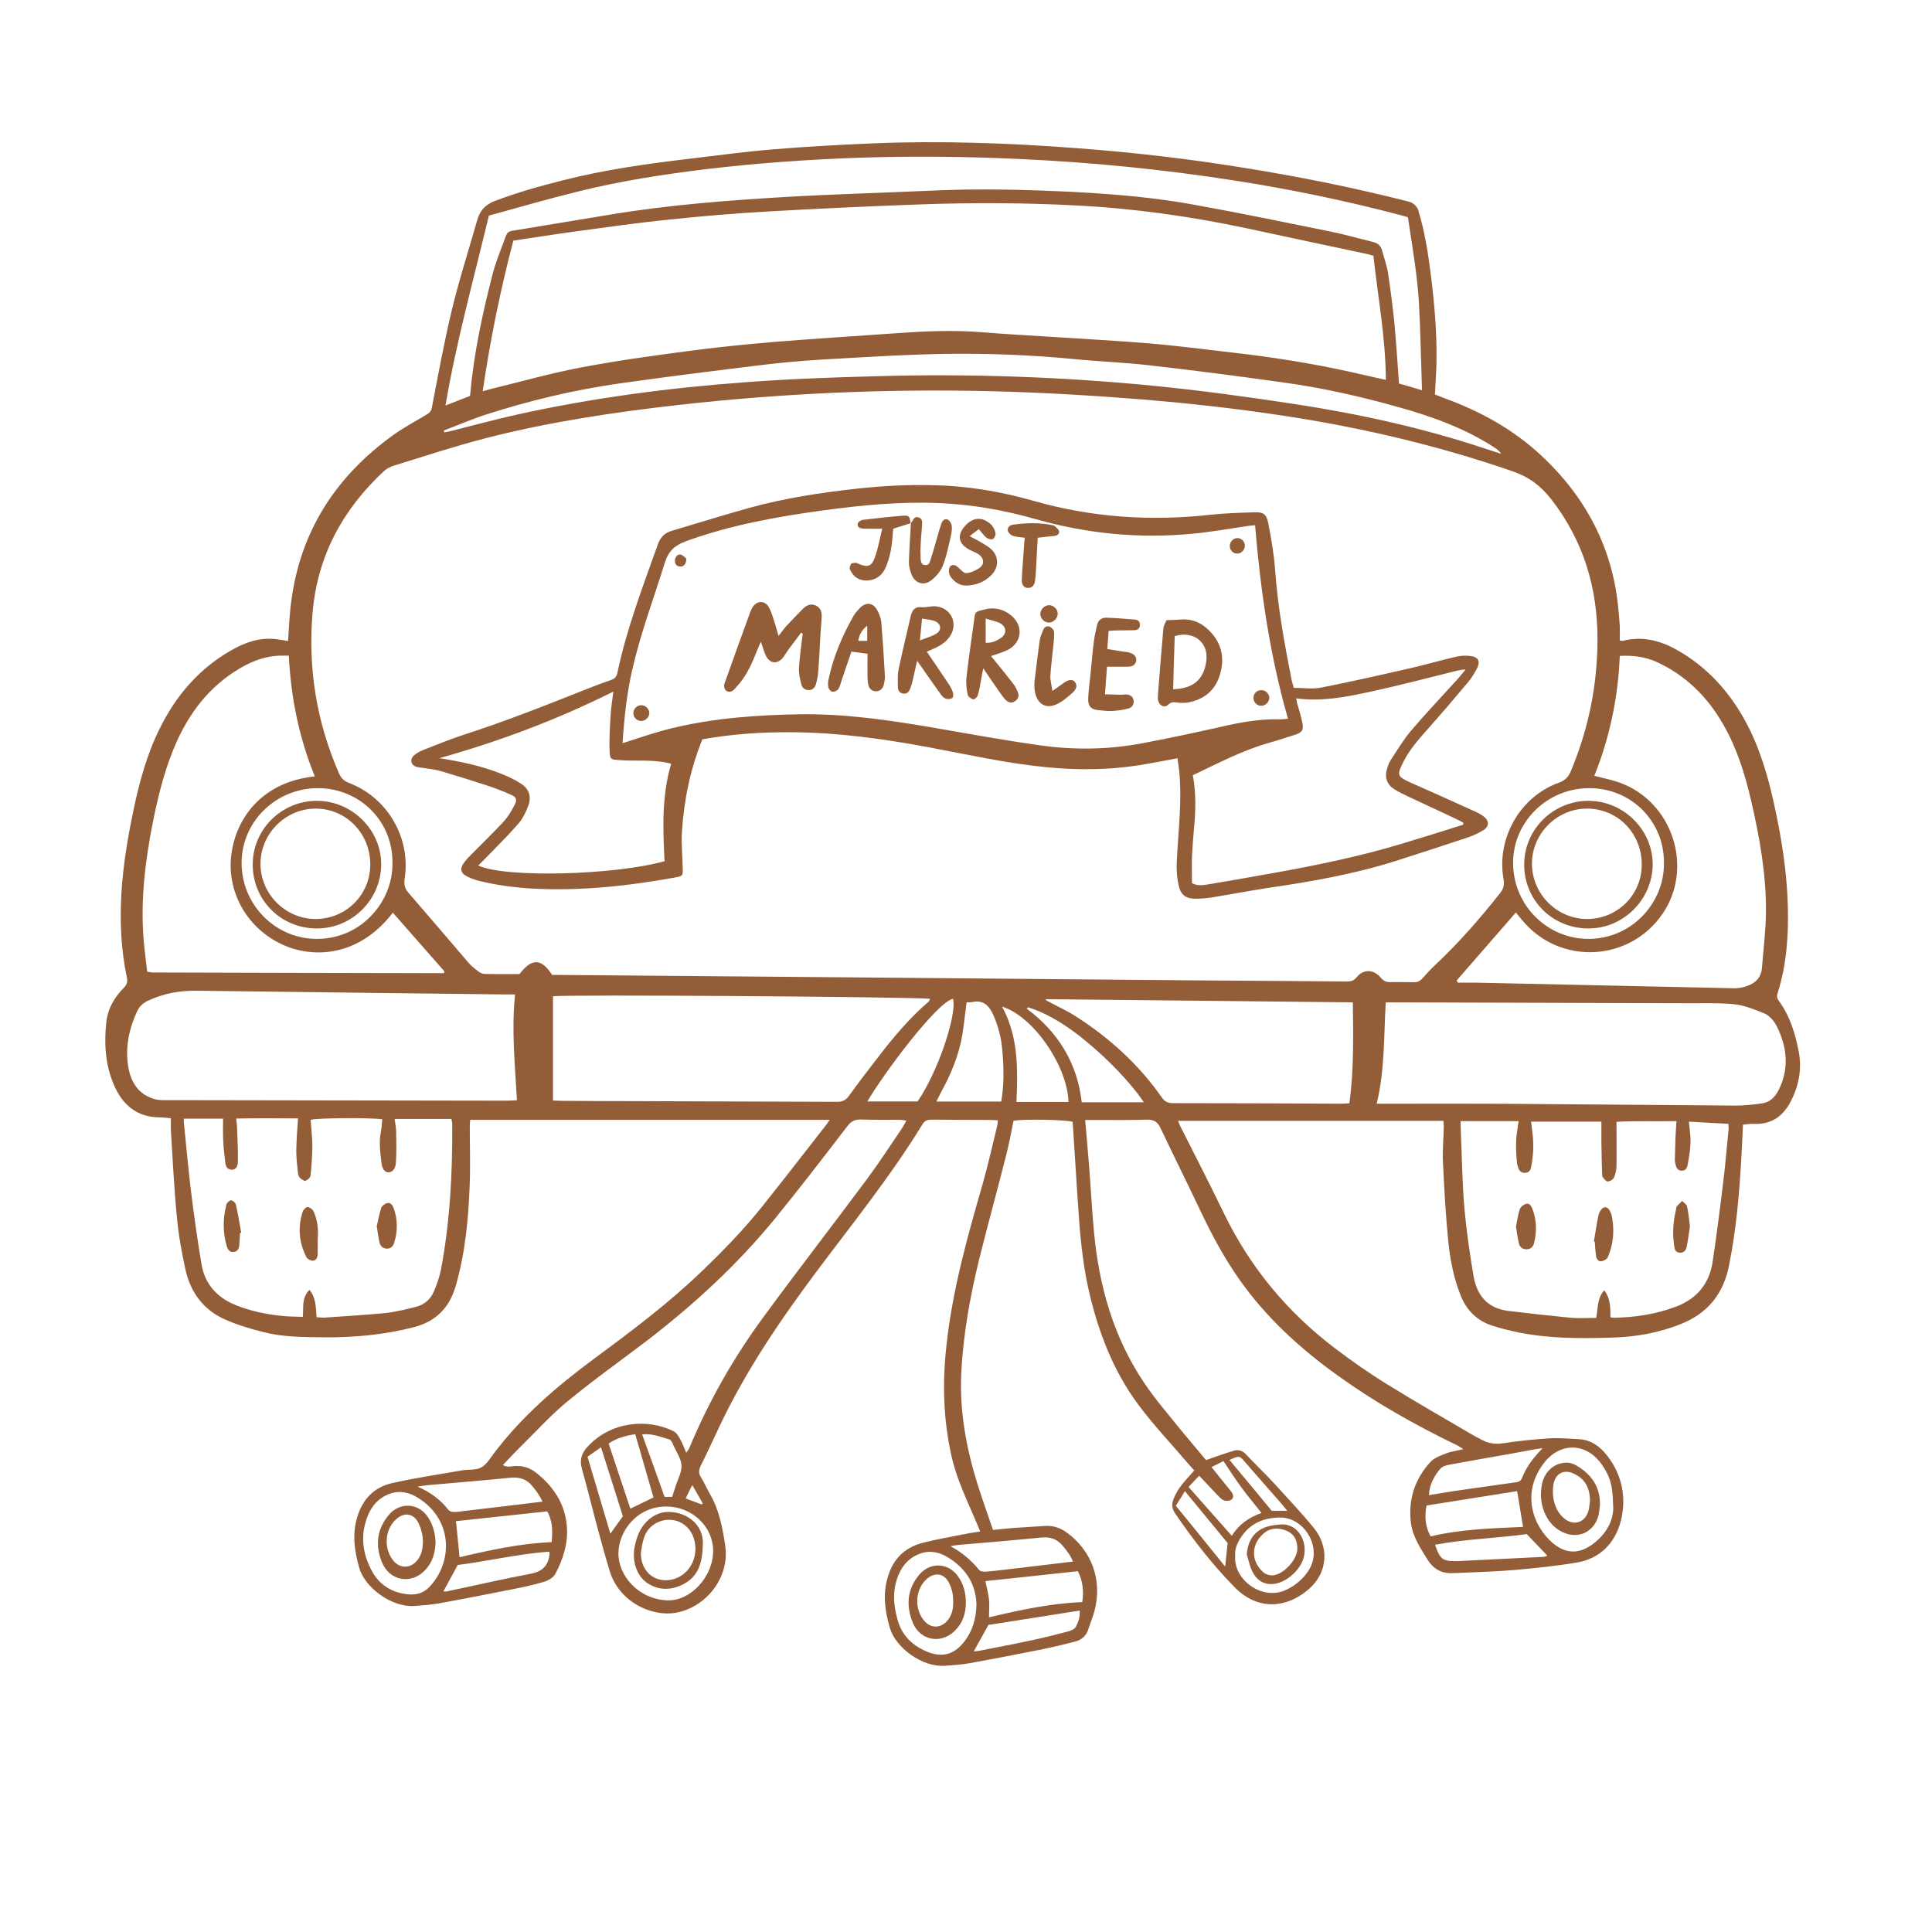 <svg xmlns="http://www.w3.org/2000/svg" xmlns:xlink="http://www.w3.org/1999/xlink" width="70" zoomAndPan="magnify" viewBox="0 0 52.5 52.5" height="70" preserveAspectRatio="xMidYMid meet" version="1.2"><defs><clipPath id="fbde7f3b85"><path d="M 2.863 3.863 L 48.914 3.863 L 48.914 45.27 L 2.863 45.27 Z M 2.863 3.863 "/></clipPath></defs><g id="655058b0e4"><g clip-rule="nonzero" clip-path="url(#fbde7f3b85)"><path style=" stroke:none;fill-rule:nonzero;fill:#935d37;fill-opacity:1;" d="M 48.336 29.613 C 48.238 29.812 48.098 29.953 47.879 29.984 C 47.637 30.016 47.391 30.047 47.148 30.043 C 45.145 30.031 43.141 30.008 41.141 29.996 C 39.996 29.988 38.855 29.992 37.715 29.992 C 37.625 29.992 37.535 29.992 37.41 29.992 C 37.633 29.074 37.602 28.16 37.656 27.238 C 37.77 27.238 37.867 27.238 37.965 27.238 C 40.578 27.246 43.188 27.254 45.797 27.262 C 46.238 27.266 46.688 27.246 47.125 27.289 C 47.395 27.316 47.66 27.426 47.918 27.527 C 48.137 27.613 48.258 27.816 48.344 28.02 C 48.57 28.547 48.602 29.082 48.336 29.613 Z M 46.969 30.723 C 46.922 31.195 46.883 31.672 46.824 32.145 C 46.738 32.859 46.645 33.574 46.539 34.289 C 46.449 34.883 46.113 35.289 45.551 35.504 C 45.008 35.711 44.441 35.797 43.863 35.809 C 43.832 35.809 43.801 35.801 43.762 35.797 C 43.758 35.547 43.773 35.301 43.594 35.062 C 43.395 35.281 43.426 35.551 43.375 35.812 C 43.145 35.812 42.914 35.828 42.688 35.809 C 42.117 35.754 41.547 35.691 40.977 35.621 C 40.414 35.551 40.125 35.188 40.039 34.66 C 39.938 34.055 39.848 33.445 39.793 32.832 C 39.734 32.133 39.727 31.426 39.695 30.719 C 39.691 30.641 39.691 30.559 39.691 30.465 C 40.223 30.465 40.727 30.465 41.266 30.465 C 41.25 30.562 41.246 30.629 41.234 30.691 C 41.18 30.992 41.191 31.297 41.223 31.598 C 41.227 31.645 41.242 31.695 41.258 31.738 C 41.289 31.824 41.348 31.879 41.445 31.871 C 41.543 31.867 41.59 31.805 41.605 31.719 C 41.672 31.391 41.684 31.066 41.637 30.738 C 41.629 30.656 41.617 30.578 41.605 30.48 C 42.258 30.48 42.891 30.48 43.516 30.48 C 43.516 30.684 43.516 30.871 43.516 31.059 C 43.52 31.336 43.527 31.613 43.535 31.891 C 43.535 31.922 43.535 31.965 43.551 31.984 C 43.59 32.035 43.641 32.105 43.684 32.105 C 43.742 32.105 43.832 32.059 43.855 32.004 C 43.898 31.914 43.922 31.801 43.926 31.695 C 43.934 31.305 43.926 30.91 43.926 30.484 C 44.441 30.453 44.984 30.477 45.555 30.465 C 45.547 30.613 45.539 30.742 45.531 30.867 C 45.523 31.09 45.52 31.312 45.512 31.531 C 45.512 31.562 45.52 31.598 45.527 31.629 C 45.547 31.723 45.582 31.809 45.695 31.812 C 45.809 31.816 45.848 31.734 45.863 31.637 C 45.914 31.348 45.965 31.055 45.922 30.758 C 45.914 30.68 45.906 30.598 45.895 30.48 C 46.266 30.5 46.613 30.52 46.969 30.539 C 46.969 30.613 46.977 30.668 46.969 30.723 Z M 36.867 26.555 C 36.785 26.656 36.703 26.672 36.594 26.672 C 35.246 26.66 33.898 26.648 32.555 26.641 C 29.531 26.613 26.508 26.59 23.488 26.562 C 20.695 26.539 17.902 26.516 15.113 26.492 C 15.078 26.492 15.047 26.492 15.004 26.492 C 14.707 26.035 14.449 26.035 14.117 26.469 C 13.805 26.469 13.484 26.473 13.164 26.465 C 13.105 26.465 13.039 26.43 12.992 26.391 C 12.902 26.324 12.809 26.25 12.734 26.164 C 12.188 25.527 11.645 24.891 11.098 24.258 C 11 24.145 10.973 24.031 10.996 23.879 C 11.168 22.77 10.535 21.68 9.488 21.277 C 9.344 21.223 9.266 21.141 9.207 21.004 C 8.598 19.605 8.363 18.141 8.496 16.625 C 8.633 15.098 9.316 13.84 10.43 12.805 C 10.512 12.73 10.621 12.676 10.73 12.645 C 11.551 12.391 12.371 12.121 13.203 11.906 C 14.922 11.465 16.676 11.203 18.438 11.004 C 21.289 10.684 24.152 10.559 27.02 10.633 C 28.379 10.668 29.742 10.75 31.102 10.859 C 32.309 10.961 33.52 11.094 34.719 11.273 C 36.891 11.594 39.02 12.086 41.098 12.805 C 41.547 12.957 41.867 13.203 42.148 13.559 C 43.027 14.688 43.414 15.969 43.41 17.391 C 43.406 18.629 43.164 19.816 42.684 20.961 C 42.617 21.113 42.531 21.207 42.367 21.266 C 41.312 21.641 40.664 22.77 40.855 23.879 C 40.883 24.027 40.863 24.145 40.766 24.266 C 40.227 24.949 39.656 25.605 39.02 26.203 C 38.891 26.324 38.766 26.457 38.645 26.594 C 38.578 26.668 38.508 26.695 38.41 26.691 C 38.195 26.684 37.98 26.684 37.77 26.688 C 37.66 26.688 37.594 26.652 37.52 26.566 C 37.324 26.336 37.051 26.328 36.867 26.555 Z M 36.668 29.98 C 36.598 29.984 36.527 29.992 36.453 29.992 C 34.93 29.984 33.402 29.977 31.875 29.977 C 31.738 29.977 31.652 29.938 31.57 29.82 C 30.945 28.926 30.152 28.207 29.238 27.621 C 28.98 27.457 28.695 27.328 28.422 27.18 C 28.422 27.172 28.422 27.16 28.422 27.152 C 31.195 27.18 33.965 27.207 36.762 27.238 C 36.773 28.152 36.793 29.059 36.668 29.98 Z M 29.395 29.953 C 29.273 28.883 28.754 28.047 27.902 27.41 C 27.914 27.398 27.926 27.383 27.938 27.371 C 28.051 27.41 28.164 27.449 28.273 27.496 C 28.68 27.68 29.047 27.922 29.395 28.199 C 29.957 28.652 30.477 29.156 30.922 29.727 C 30.969 29.789 31.016 29.859 31.082 29.953 C 30.496 29.953 29.957 29.953 29.395 29.953 Z M 27.621 29.945 C 27.66 29.051 27.676 28.168 27.23 27.355 C 28.062 27.602 29.008 28.957 29.035 29.945 C 28.559 29.945 28.102 29.945 27.621 29.945 Z M 27.207 29.934 C 26.629 29.934 26.059 29.934 25.445 29.934 C 25.492 29.844 25.527 29.766 25.566 29.691 C 25.84 29.195 26.059 28.672 26.152 28.109 C 26.195 27.828 26.227 27.543 26.266 27.238 C 26.309 27.234 26.371 27.242 26.434 27.227 C 26.734 27.168 26.883 27.34 26.992 27.582 C 27.133 27.895 27.211 28.215 27.238 28.555 C 27.277 29.012 27.289 29.469 27.207 29.934 Z M 24.934 29.93 C 24.473 29.93 24.023 29.93 23.57 29.93 C 24.031 29.141 25.473 27.223 25.898 27.141 C 26.008 27.594 25.469 29.164 24.934 29.93 Z M 23.074 29.773 C 22.984 29.902 22.883 29.945 22.727 29.941 C 20.895 29.934 19.066 29.93 17.234 29.922 C 16.578 29.922 15.922 29.918 15.266 29.914 C 15.184 29.914 15.105 29.906 15.027 29.906 C 15.027 28.938 15.027 28.004 15.027 27.074 C 15.254 27.02 24.676 27.086 25.273 27.141 C 25.258 27.172 25.254 27.203 25.234 27.219 C 24.719 27.66 24.285 28.176 23.875 28.711 C 23.602 29.062 23.332 29.414 23.074 29.773 Z M 13.777 29.91 C 10.73 29.906 7.684 29.902 4.637 29.895 C 4.492 29.895 4.34 29.906 4.199 29.867 C 3.727 29.73 3.531 29.359 3.473 28.91 C 3.41 28.41 3.516 27.93 3.73 27.473 C 3.789 27.348 3.879 27.266 4 27.203 C 4.43 26.996 4.887 26.914 5.359 26.922 C 6.93 26.941 8.5 26.961 10.066 26.98 C 11.281 26.996 12.496 27.008 13.711 27.023 C 13.801 27.023 13.887 27.023 13.996 27.023 C 13.895 28.008 13.996 28.938 14.047 29.898 C 13.953 29.902 13.867 29.91 13.777 29.91 Z M 11.984 34.492 C 11.945 34.699 11.871 34.902 11.789 35.098 C 11.699 35.301 11.539 35.449 11.32 35.508 C 11.043 35.578 10.762 35.648 10.48 35.68 C 9.926 35.734 9.367 35.766 8.812 35.805 C 8.75 35.809 8.684 35.797 8.602 35.793 C 8.582 35.523 8.59 35.273 8.41 35.051 C 8.195 35.258 8.25 35.52 8.23 35.785 C 8.031 35.777 7.844 35.777 7.66 35.758 C 7.227 35.715 6.801 35.625 6.395 35.461 C 5.895 35.254 5.566 34.895 5.477 34.359 C 5.367 33.711 5.277 33.062 5.195 32.41 C 5.117 31.777 5.062 31.141 4.996 30.504 C 4.992 30.473 4.996 30.441 4.996 30.398 C 5.363 30.398 5.719 30.398 6.062 30.398 C 6.062 30.609 6.055 30.805 6.066 31 C 6.074 31.195 6.098 31.391 6.121 31.586 C 6.133 31.691 6.168 31.781 6.297 31.785 C 6.398 31.789 6.465 31.711 6.465 31.559 C 6.469 31.246 6.453 30.934 6.441 30.625 C 6.438 30.559 6.43 30.496 6.418 30.395 C 6.98 30.383 7.535 30.387 8.098 30.391 C 8.078 30.699 8.055 30.984 8.051 31.27 C 8.051 31.465 8.074 31.664 8.094 31.859 C 8.098 31.906 8.113 31.961 8.141 31.996 C 8.184 32.039 8.254 32.098 8.297 32.086 C 8.352 32.074 8.43 32.004 8.438 31.949 C 8.465 31.691 8.484 31.426 8.488 31.164 C 8.488 30.922 8.457 30.676 8.441 30.43 C 8.609 30.379 10.012 30.367 10.387 30.414 C 10.375 30.523 10.375 30.637 10.352 30.746 C 10.293 31.023 10.332 31.301 10.363 31.578 C 10.383 31.766 10.449 31.852 10.551 31.855 C 10.66 31.859 10.746 31.77 10.758 31.594 C 10.777 31.316 10.77 31.039 10.766 30.762 C 10.766 30.648 10.738 30.535 10.723 30.406 C 11.238 30.406 11.742 30.406 12.266 30.406 C 12.273 30.457 12.289 30.5 12.289 30.547 C 12.297 31.871 12.23 33.188 11.984 34.492 Z M 8.688 21.418 C 9.816 21.445 10.691 22.352 10.664 23.473 C 10.672 24.523 9.781 25.559 8.531 25.512 C 7.426 25.469 6.539 24.535 6.566 23.398 C 6.594 22.281 7.547 21.391 8.688 21.418 Z M 4.164 22.293 C 4.293 21.656 4.449 21.027 4.688 20.422 C 5.039 19.539 5.555 18.785 6.363 18.258 C 6.754 18 7.172 17.82 7.648 17.816 C 7.707 17.816 7.762 17.816 7.848 17.816 C 7.906 18.949 8.121 20.035 8.555 21.098 C 7.09 21.25 6.402 22.266 6.285 23.234 C 6.168 24.18 6.652 25.164 7.617 25.641 C 8.414 26.035 9.703 26.062 10.676 24.801 C 11.145 25.336 11.613 25.871 12.078 26.398 C 12.07 26.418 12.07 26.426 12.066 26.434 C 12.062 26.441 12.055 26.445 12.047 26.445 C 9.414 26.441 6.777 26.434 4.141 26.426 C 4.102 26.426 4.062 26.414 4 26.402 C 3.965 26.109 3.926 25.816 3.902 25.523 C 3.816 24.434 3.949 23.359 4.164 22.293 Z M 13.203 11.266 C 14.395 10.883 15.605 10.594 16.844 10.418 C 18.191 10.227 19.543 10.059 20.898 9.895 C 21.539 9.82 22.188 9.777 22.836 9.742 C 23.77 9.688 24.707 9.633 25.641 9.617 C 26.84 9.598 28.039 9.645 29.234 9.762 C 29.918 9.828 30.609 9.852 31.293 9.934 C 32.492 10.07 33.691 10.227 34.887 10.395 C 35.941 10.539 36.984 10.777 38.012 11.066 C 38.922 11.32 39.809 11.641 40.609 12.16 C 40.676 12.207 40.742 12.25 40.793 12.332 C 40.648 12.285 40.504 12.238 40.359 12.191 C 38.656 11.625 36.91 11.242 35.137 10.973 C 33.879 10.781 32.617 10.609 31.355 10.484 C 28.852 10.238 26.34 10.152 23.824 10.223 C 22.633 10.254 21.441 10.297 20.254 10.387 C 18.176 10.539 16.109 10.812 14.066 11.262 C 13.453 11.398 12.84 11.566 12.23 11.719 C 12.18 11.73 12.125 11.738 12.074 11.75 C 12.07 11.73 12.062 11.715 12.059 11.699 C 12.441 11.555 12.816 11.391 13.203 11.266 Z M 37.66 10.324 C 37.348 10.254 37.047 10.184 36.746 10.117 C 35.664 9.875 34.57 9.703 33.469 9.578 C 32.727 9.492 31.984 9.395 31.242 9.332 C 30.285 9.254 29.324 9.203 28.367 9.141 C 27.801 9.105 27.234 9.074 26.672 9.027 C 25.898 8.965 25.129 9 24.359 9.055 C 23.246 9.133 22.129 9.203 21.02 9.293 C 20.227 9.359 19.434 9.441 18.645 9.547 C 17.691 9.672 16.738 9.805 15.797 9.984 C 15 10.133 14.219 10.355 13.43 10.547 C 13.336 10.57 13.242 10.598 13.117 10.633 C 13.32 9.234 13.598 7.879 13.949 6.539 C 14.531 6.453 15.098 6.363 15.668 6.285 C 16.496 6.172 17.324 6.055 18.156 5.969 C 19.062 5.875 19.973 5.797 20.879 5.746 C 22.25 5.668 23.617 5.605 24.988 5.555 C 26.398 5.504 27.812 5.508 29.223 5.582 C 30.785 5.66 32.328 5.875 33.855 6.199 C 34.93 6.43 36.004 6.66 37.078 6.887 C 37.152 6.902 37.223 6.922 37.32 6.949 C 37.445 8.074 37.652 9.18 37.66 10.324 Z M 13.285 5.859 C 14.082 5.641 14.887 5.406 15.695 5.207 C 16.852 4.918 18.027 4.738 19.211 4.594 C 20.598 4.43 21.988 4.332 23.383 4.285 C 24.82 4.238 26.258 4.254 27.695 4.32 C 29.656 4.41 31.609 4.602 33.547 4.906 C 35.062 5.141 36.566 5.453 38.051 5.844 C 38.113 5.859 38.176 5.879 38.258 5.902 C 38.375 6.68 38.512 7.457 38.559 8.242 C 38.602 9.016 38.613 9.793 38.641 10.605 C 38.398 10.531 38.188 10.469 38.016 10.422 C 37.973 9.848 37.941 9.309 37.891 8.773 C 37.844 8.312 37.785 7.859 37.715 7.402 C 37.684 7.203 37.609 7.008 37.559 6.812 C 37.523 6.676 37.438 6.605 37.305 6.574 C 36.922 6.48 36.543 6.371 36.16 6.293 C 34.93 6.043 33.699 5.789 32.465 5.566 C 31.422 5.375 30.367 5.281 29.309 5.223 C 27.945 5.152 26.586 5.117 25.223 5.184 C 23.934 5.242 22.645 5.277 21.355 5.352 C 19.777 5.445 18.195 5.566 16.629 5.824 C 15.723 5.973 14.816 6.125 13.91 6.273 C 13.809 6.289 13.77 6.348 13.742 6.426 C 13.613 6.781 13.465 7.129 13.375 7.492 C 13.102 8.559 12.871 9.633 12.773 10.758 C 12.551 10.844 12.34 10.93 12.105 11.02 C 12.402 9.273 12.871 7.59 13.285 5.859 Z M 41.117 23.402 C 41.141 22.285 42.094 21.391 43.234 21.418 C 44.363 21.441 45.238 22.352 45.215 23.469 C 45.227 24.523 44.332 25.555 43.086 25.512 C 41.977 25.469 41.094 24.539 41.117 23.402 Z M 44.016 17.824 C 44.367 17.805 44.695 17.844 45.008 17.984 C 45.797 18.344 46.387 18.922 46.816 19.668 C 47.195 20.32 47.418 21.031 47.586 21.762 C 47.816 22.758 47.996 23.758 47.988 24.781 C 47.984 25.289 47.918 25.797 47.879 26.301 C 47.859 26.578 47.688 26.727 47.441 26.805 C 47.344 26.84 47.23 26.855 47.129 26.855 C 44.797 26.805 42.465 26.754 40.133 26.703 C 39.961 26.699 39.789 26.703 39.617 26.703 C 39.605 26.684 39.594 26.664 39.582 26.645 C 40.113 26.035 40.645 25.426 41.191 24.797 C 41.25 24.867 41.305 24.934 41.359 25 C 42.383 26.242 44.293 26.148 45.191 24.812 C 46.027 23.562 45.445 21.789 44.02 21.27 C 43.805 21.191 43.578 21.148 43.324 21.082 C 43.738 20.051 43.969 18.969 44.016 17.824 Z M 41.031 39.508 C 41.254 39.469 41.48 39.422 41.707 39.383 C 41.777 39.371 41.848 39.363 41.918 39.355 C 41.676 39.602 41.48 39.852 41.363 40.156 C 41.316 40.277 41.219 40.277 41.125 40.289 C 40.648 40.359 40.168 40.422 39.691 40.492 C 39.41 40.531 39.129 40.582 38.828 40.629 C 38.848 40.34 38.969 40.105 39.148 39.902 C 39.199 39.844 39.305 39.816 39.387 39.801 C 39.934 39.699 40.48 39.605 41.031 39.508 Z M 43.527 39.797 C 43.746 40.113 43.82 40.344 43.832 40.855 C 43.875 41.254 43.691 41.629 43.34 41.914 C 42.965 42.219 42.59 42.258 42.203 41.938 C 41.66 41.48 41.324 40.578 41.953 39.758 C 42.398 39.18 43.109 39.199 43.527 39.797 Z M 41.961 42.305 C 41.176 42.344 40.387 42.383 39.602 42.422 C 39.594 42.422 39.586 42.422 39.574 42.422 C 39.195 42.422 39.133 42.375 38.996 41.977 C 39.828 41.82 40.672 41.801 41.488 41.688 C 41.68 41.887 41.855 42.074 42.047 42.273 C 42.016 42.285 41.988 42.301 41.961 42.305 Z M 38.875 41.75 C 38.727 41.48 38.707 41.195 38.766 40.91 C 39.602 40.777 40.422 40.648 41.227 40.52 C 41.277 40.836 41.332 41.152 41.387 41.492 C 40.555 41.531 39.711 41.551 38.875 41.75 Z M 33.07 40.613 C 33.129 40.672 33.184 40.742 33.258 40.77 C 33.312 40.793 33.406 40.789 33.457 40.754 C 33.527 40.711 33.52 40.621 33.473 40.555 C 33.41 40.469 33.34 40.387 33.273 40.305 C 33.16 40.164 33.047 40.023 32.922 39.867 C 33.043 39.805 33.141 39.754 33.246 39.703 C 33.418 39.957 33.57 40.199 33.742 40.43 C 33.91 40.66 34.094 40.875 34.281 41.113 C 33.934 41.234 33.664 41.426 33.473 41.734 C 33.074 41.281 32.691 40.852 32.297 40.406 C 32.387 40.312 32.48 40.215 32.586 40.102 C 32.758 40.281 32.914 40.449 33.07 40.613 Z M 33.84 39.738 C 34.156 40.105 34.48 40.469 34.797 40.832 C 34.852 40.891 34.898 40.957 34.98 41.055 C 34.809 41.055 34.695 41.055 34.559 41.055 C 34.188 40.605 33.801 40.141 33.41 39.672 C 33.68 39.551 33.684 39.555 33.84 39.738 Z M 35.562 42.672 C 35.41 42.91 35.207 43.078 34.957 43.199 C 34.285 43.52 33.512 42.906 33.566 42.289 C 33.543 42.09 33.629 41.91 33.742 41.746 C 33.996 41.375 34.383 41.234 34.805 41.238 C 35.449 41.246 35.953 42.062 35.562 42.672 Z M 33.293 42.57 C 32.828 41.992 32.395 41.461 31.953 40.918 C 32.035 40.785 32.109 40.664 32.199 40.52 C 32.594 41.004 32.977 41.465 33.359 41.93 C 33.34 42.117 33.32 42.316 33.293 42.57 Z M 28.293 41.781 C 28.527 41.758 28.707 41.812 28.863 41.988 C 28.98 42.125 29.09 42.262 29.156 42.434 C 28.645 42.496 28.148 42.555 27.656 42.613 C 27.371 42.645 27.086 42.684 26.801 42.707 C 26.734 42.715 26.637 42.703 26.605 42.66 C 26.391 42.395 26.137 42.184 25.828 42.016 C 25.914 42 26 41.984 26.09 41.977 C 26.824 41.914 27.559 41.855 28.293 41.781 Z M 29.289 42.695 C 29.418 42.945 29.457 43.223 29.41 43.535 C 28.559 43.57 27.73 43.746 26.875 43.949 C 26.875 43.777 26.891 43.617 26.875 43.457 C 26.855 43.297 26.812 43.141 26.777 42.965 C 27.605 42.879 28.43 42.789 29.289 42.695 Z M 29.23 44.215 C 29.195 44.273 29.102 44.312 29.027 44.332 C 28.703 44.418 28.375 44.5 28.047 44.57 C 27.574 44.672 27.102 44.762 26.625 44.855 C 26.574 44.867 26.52 44.867 26.461 44.875 C 26.594 44.637 26.719 44.41 26.859 44.156 C 27.656 44.031 28.488 43.898 29.34 43.766 C 29.352 43.953 29.297 44.09 29.23 44.215 Z M 26.207 44.605 C 25.949 44.941 25.633 45.051 25.23 44.898 C 24.812 44.734 24.508 44.457 24.387 44.004 C 24.273 43.598 24.25 43.199 24.414 42.801 C 24.52 42.547 24.684 42.355 24.941 42.242 C 25.242 42.109 25.531 42.172 25.785 42.336 C 26.25 42.629 26.52 43.051 26.535 43.605 C 26.523 43.98 26.434 44.312 26.207 44.605 Z M 19.094 40.848 C 19.086 40.859 19.078 40.871 19.07 40.883 C 18.93 40.832 18.785 40.777 18.633 40.719 C 18.668 40.645 18.699 40.582 18.73 40.516 C 18.75 40.473 18.773 40.43 18.812 40.355 C 18.918 40.535 19.004 40.691 19.094 40.848 Z M 19.379 42.145 C 19.379 42.84 18.77 43.508 18.137 43.488 C 17.348 43.461 16.793 42.809 16.805 42.199 C 16.812 41.613 17.305 40.934 18.109 40.938 C 18.809 40.941 19.379 41.484 19.379 42.145 Z M 15.965 39.586 C 16.078 39.504 16.203 39.418 16.332 39.328 C 16.531 39.957 16.723 40.562 16.926 41.203 C 16.824 41.344 16.715 41.5 16.586 41.676 C 16.379 40.973 16.176 40.293 15.965 39.586 Z M 17.262 38.973 C 17.426 39.543 17.59 40.113 17.758 40.691 C 17.551 40.793 17.344 40.895 17.129 40.996 C 16.934 40.406 16.738 39.82 16.539 39.227 C 16.75 39.082 16.984 39.016 17.262 38.973 Z M 18.184 39.113 C 18.211 39.121 18.234 39.148 18.254 39.176 C 18.27 39.199 18.281 39.234 18.293 39.262 C 18.375 39.449 18.508 39.633 18.52 39.824 C 18.527 40.016 18.41 40.211 18.352 40.406 C 18.324 40.492 18.297 40.578 18.266 40.676 C 18.191 40.676 18.113 40.676 18.059 40.676 C 17.855 40.105 17.656 39.547 17.449 38.977 C 17.723 38.949 17.949 39.047 18.184 39.113 Z M 13.867 40.156 C 14.098 40.137 14.281 40.176 14.441 40.355 C 14.559 40.492 14.664 40.633 14.742 40.805 C 14.016 40.895 13.316 40.977 12.617 41.059 C 12.52 41.07 12.422 41.09 12.324 41.086 C 12.273 41.086 12.207 41.062 12.18 41.023 C 11.969 40.754 11.707 40.555 11.344 40.395 C 11.496 40.375 11.594 40.359 11.691 40.352 C 12.418 40.285 13.145 40.23 13.867 40.156 Z M 14.871 41.07 C 15.008 41.316 15.027 41.594 14.988 41.906 C 14.133 41.941 13.301 42.125 12.488 42.316 C 12.453 41.98 12.422 41.668 12.391 41.336 C 13.191 41.25 14.023 41.16 14.871 41.07 Z M 14.934 42.219 C 14.906 42.539 14.742 42.707 14.418 42.766 C 13.652 42.91 12.895 43.086 12.133 43.246 C 12.109 43.25 12.086 43.246 12.047 43.246 C 12.176 43.008 12.305 42.777 12.438 42.527 C 13.25 42.426 14.07 42.227 14.926 42.164 C 14.93 42.203 14.934 42.211 14.934 42.219 Z M 11.656 43.137 C 11.52 43.273 11.355 43.332 11.164 43.328 C 10.703 43.309 10.332 43.098 10.113 42.703 C 9.844 42.219 9.781 41.695 10.004 41.164 C 10.105 40.93 10.258 40.746 10.492 40.633 C 10.805 40.477 11.109 40.539 11.379 40.715 C 12.332 41.324 12.297 42.477 11.656 43.137 Z M 48.879 28.578 C 48.785 28.094 48.645 27.621 48.348 27.211 C 48.297 27.145 48.273 27.082 48.305 26.988 C 48.551 26.211 48.605 25.41 48.582 24.602 C 48.555 23.664 48.406 22.738 48.203 21.824 C 48.031 21.047 47.805 20.281 47.418 19.578 C 46.969 18.762 46.359 18.098 45.539 17.645 C 45.09 17.398 44.621 17.285 44.117 17.41 C 44.094 17.418 44.07 17.41 44.016 17.406 C 44.016 17.273 44.02 17.145 44.016 17.016 C 44.008 16.883 43.996 16.754 43.984 16.621 C 43.844 14.93 43.113 13.527 41.883 12.379 C 41.113 11.66 40.211 11.168 39.227 10.812 C 39.145 10.781 39.062 10.746 38.992 10.719 C 39.008 10.402 39.031 10.109 39.035 9.816 C 39.047 9.035 38.98 8.258 38.883 7.484 C 38.809 6.883 38.715 6.281 38.535 5.699 C 38.516 5.633 38.449 5.566 38.387 5.523 C 38.328 5.484 38.25 5.473 38.18 5.453 C 36.801 5.105 35.414 4.824 34.012 4.594 C 32.438 4.332 30.859 4.145 29.27 4.027 C 27.426 3.887 25.578 3.82 23.73 3.895 C 22.82 3.934 21.91 3.984 21 4.059 C 20.25 4.121 19.5 4.223 18.75 4.312 C 17.594 4.449 16.438 4.609 15.305 4.898 C 14.676 5.055 14.055 5.23 13.449 5.461 C 13.18 5.562 13.035 5.73 12.965 5.992 C 12.734 6.805 12.473 7.609 12.277 8.43 C 12.066 9.305 11.906 10.195 11.734 11.082 C 11.715 11.188 11.656 11.23 11.574 11.277 C 11.285 11.449 10.988 11.609 10.715 11.801 C 9.066 12.977 8.086 14.551 7.887 16.582 C 7.859 16.855 7.848 17.133 7.828 17.418 C 7.719 17.402 7.625 17.387 7.527 17.371 C 7.062 17.309 6.652 17.457 6.262 17.684 C 5.402 18.18 4.785 18.902 4.348 19.781 C 3.992 20.496 3.785 21.254 3.625 22.027 C 3.309 23.531 3.129 25.039 3.449 26.57 C 3.473 26.688 3.441 26.77 3.355 26.852 C 3.109 27.105 2.934 27.402 2.891 27.758 C 2.824 28.344 2.859 28.934 3.094 29.477 C 3.316 30.004 3.711 30.363 4.336 30.363 C 4.434 30.363 4.531 30.379 4.645 30.387 C 4.645 30.512 4.637 30.625 4.645 30.738 C 4.695 31.523 4.73 32.309 4.809 33.094 C 4.852 33.566 4.938 34.035 5.039 34.5 C 5.18 35.129 5.539 35.609 6.141 35.867 C 6.469 36.008 6.816 36.113 7.164 36.199 C 7.691 36.336 8.238 36.332 8.781 36.34 C 9.613 36.348 10.434 36.273 11.242 36.066 C 11.852 35.91 12.219 35.527 12.387 34.934 C 12.641 34.047 12.727 33.145 12.762 32.23 C 12.785 31.699 12.766 31.164 12.766 30.629 C 12.766 30.559 12.773 30.488 12.777 30.43 C 16.035 30.43 19.27 30.43 22.547 30.43 C 22.488 30.516 22.457 30.562 22.422 30.605 C 21.859 31.324 21.301 32.047 20.734 32.758 C 20.227 33.395 19.66 33.98 19.074 34.543 C 18.164 35.418 17.16 36.172 16.148 36.918 C 15.141 37.664 14.195 38.473 13.434 39.477 C 13.324 39.617 13.227 39.797 13.078 39.875 C 12.93 39.957 12.727 39.926 12.551 39.957 C 11.918 40.066 11.285 40.16 10.66 40.301 C 10.172 40.41 9.855 40.73 9.707 41.227 C 9.566 41.699 9.633 42.148 9.762 42.605 C 9.918 43.148 10.648 43.684 11.266 43.641 C 11.488 43.621 11.707 43.609 11.926 43.57 C 12.578 43.453 13.23 43.324 13.883 43.195 C 14.18 43.137 14.477 43.074 14.77 42.988 C 14.887 42.953 15.031 42.875 15.086 42.777 C 15.305 42.367 15.445 41.926 15.402 41.457 C 15.348 40.848 15.027 40.379 14.559 40.012 C 14.383 39.875 14.18 39.82 13.957 39.84 C 13.863 39.852 13.766 39.871 13.664 39.812 C 13.848 39.621 14.012 39.441 14.188 39.27 C 14.598 38.867 14.984 38.438 15.43 38.074 C 16.125 37.5 16.863 36.977 17.582 36.43 C 18.863 35.445 20.047 34.355 21.07 33.102 C 21.738 32.281 22.383 31.441 23.027 30.602 C 23.129 30.465 23.234 30.418 23.398 30.422 C 23.75 30.434 24.105 30.426 24.457 30.43 C 24.508 30.43 24.559 30.441 24.629 30.453 C 24.574 30.547 24.539 30.621 24.492 30.688 C 24.184 31.141 23.883 31.605 23.555 32.047 C 22.625 33.297 21.668 34.531 20.746 35.789 C 19.93 36.898 19.254 38.09 18.727 39.359 C 18.711 39.391 18.688 39.418 18.648 39.477 C 18.586 39.332 18.543 39.215 18.484 39.109 C 18.438 39.027 18.383 38.93 18.301 38.891 C 17.586 38.535 16.582 38.629 15.957 39.324 C 15.801 39.496 15.746 39.676 15.812 39.91 C 15.953 40.406 16.074 40.91 16.207 41.41 C 16.32 41.828 16.434 42.246 16.559 42.664 C 16.816 43.547 17.727 43.941 18.367 43.824 C 19.203 43.676 19.836 42.844 19.707 42.004 C 19.637 41.523 19.543 41.031 19.293 40.598 C 19.207 40.449 19.137 40.289 19.047 40.141 C 18.984 40.039 18.984 39.953 19.035 39.844 C 19.211 39.492 19.375 39.133 19.543 38.777 C 20.25 37.277 21.176 35.91 22.164 34.586 C 23.156 33.258 24.203 31.965 25.07 30.547 C 25.133 30.449 25.207 30.426 25.316 30.426 C 25.855 30.43 26.398 30.43 26.941 30.434 C 26.996 30.434 27.051 30.441 27.117 30.445 C 27.109 30.516 27.105 30.57 27.09 30.625 C 26.961 31.152 26.844 31.68 26.695 32.199 C 26.281 33.637 25.879 35.07 25.719 36.562 C 25.605 37.586 25.633 38.594 25.863 39.598 C 26.008 40.227 26.293 40.801 26.543 41.391 C 26.574 41.461 26.602 41.531 26.637 41.617 C 26.496 41.641 26.383 41.652 26.27 41.676 C 25.867 41.758 25.461 41.824 25.066 41.926 C 24.578 42.055 24.262 42.371 24.121 42.867 C 23.984 43.336 24.047 43.785 24.184 44.246 C 24.34 44.773 25.059 45.309 25.672 45.266 C 25.902 45.25 26.133 45.234 26.355 45.195 C 27 45.078 27.645 44.953 28.289 44.824 C 28.594 44.762 28.898 44.691 29.199 44.613 C 29.387 44.566 29.52 44.457 29.578 44.262 C 29.629 44.098 29.699 43.938 29.742 43.773 C 29.961 42.949 29.672 42.141 28.984 41.641 C 28.812 41.52 28.621 41.453 28.41 41.465 C 28.121 41.484 27.836 41.5 27.547 41.52 C 27.363 41.535 27.176 41.555 26.984 41.574 C 26.836 41.145 26.688 40.727 26.555 40.305 C 26.254 39.336 26.074 38.348 26.121 37.324 C 26.172 36.27 26.359 35.238 26.609 34.215 C 26.844 33.27 27.105 32.328 27.344 31.383 C 27.422 31.074 27.48 30.762 27.543 30.453 C 27.867 30.406 28.953 30.426 29.148 30.484 C 29.195 31.203 29.242 31.93 29.289 32.66 C 29.34 33.465 29.406 34.266 29.582 35.051 C 29.84 36.176 30.242 37.242 30.934 38.172 C 31.348 38.73 31.832 39.238 32.285 39.77 C 32.34 39.836 32.398 39.898 32.453 39.957 C 32.23 40.215 32.004 40.43 31.891 40.73 C 31.836 40.871 31.84 40.988 31.93 41.121 C 32.418 41.836 32.945 42.516 33.551 43.133 C 34.188 43.777 34.949 43.691 35.523 43.219 C 36.125 42.727 36.098 42.008 35.707 41.527 C 35.367 41.109 34.992 40.715 34.629 40.316 C 34.379 40.043 34.109 39.789 33.859 39.52 C 33.762 39.414 33.648 39.387 33.527 39.422 C 33.277 39.496 33.035 39.586 32.773 39.676 C 32.562 39.422 32.332 39.156 32.109 38.883 C 31.762 38.449 31.391 38.027 31.082 37.562 C 30.254 36.328 29.863 34.938 29.727 33.469 C 29.672 32.871 29.641 32.273 29.594 31.676 C 29.562 31.273 29.527 30.875 29.488 30.434 C 29.586 30.434 29.668 30.434 29.75 30.434 C 30.219 30.434 30.688 30.441 31.152 30.426 C 31.348 30.418 31.453 30.48 31.535 30.652 C 31.883 31.387 32.246 32.113 32.594 32.848 C 32.91 33.516 33.254 34.168 33.684 34.777 C 34.414 35.809 35.332 36.648 36.352 37.379 C 37.367 38.109 38.453 38.723 39.578 39.266 C 39.633 39.289 39.68 39.328 39.766 39.379 C 39.578 39.426 39.43 39.441 39.293 39.496 C 39.145 39.555 38.973 39.613 38.871 39.727 C 38.445 40.191 38.262 40.75 38.34 41.383 C 38.387 41.758 38.598 42.066 38.793 42.383 C 38.965 42.66 39.203 42.77 39.516 42.746 C 39.559 42.746 39.598 42.746 39.641 42.742 C 40.141 42.719 40.641 42.707 41.141 42.664 C 41.711 42.613 42.285 42.555 42.848 42.461 C 43.488 42.352 43.895 41.922 44.047 41.32 C 44.199 40.699 44.082 40.09 43.684 39.57 C 43.496 39.324 43.254 39.133 42.926 39.109 C 42.648 39.094 42.371 39.07 42.094 39.086 C 41.676 39.113 41.262 39.156 40.848 39.219 C 40.621 39.254 40.426 39.219 40.234 39.109 C 40.176 39.074 40.117 39.051 40.059 39.016 C 39.266 38.551 38.469 38.098 37.688 37.613 C 37.199 37.312 36.727 36.98 36.27 36.633 C 34.973 35.648 33.961 34.426 33.25 32.953 C 32.871 32.164 32.465 31.383 32.07 30.598 C 32.047 30.551 32.031 30.5 32.012 30.457 C 34.422 30.457 36.816 30.457 39.223 30.457 C 39.227 30.527 39.234 30.574 39.234 30.621 C 39.227 30.941 39.195 31.262 39.211 31.582 C 39.246 32.309 39.285 33.039 39.359 33.766 C 39.41 34.254 39.508 34.742 39.691 35.203 C 39.852 35.605 40.137 35.891 40.551 36.023 C 40.777 36.098 41.012 36.152 41.242 36.203 C 42.086 36.375 42.941 36.375 43.793 36.348 C 44.445 36.332 45.082 36.219 45.691 35.973 C 46.414 35.68 46.836 35.148 46.984 34.391 C 47.176 33.438 47.262 32.473 47.316 31.508 C 47.336 31.199 47.348 30.887 47.363 30.559 C 47.477 30.551 47.57 30.535 47.668 30.539 C 48.121 30.562 48.441 30.34 48.645 29.961 C 48.875 29.531 48.973 29.062 48.879 28.578 "/></g><path style=" stroke:none;fill-rule:nonzero;fill:#935d37;fill-opacity:1;" d="M 32.902 24.02 C 32.742 24.043 32.578 24.094 32.391 24 C 32.391 23.766 32.383 23.523 32.391 23.281 C 32.402 23.027 32.422 22.773 32.445 22.52 C 32.492 22.035 32.504 21.555 32.414 21.066 C 33.098 20.742 33.758 20.391 34.477 20.188 C 34.715 20.121 34.949 20.043 35.184 19.969 C 35.387 19.906 35.434 19.832 35.387 19.625 C 35.352 19.449 35.293 19.277 35.246 19.102 C 35.238 19.066 35.234 19.027 35.223 18.977 C 35.945 19.074 36.629 18.93 37.309 18.781 C 38.004 18.629 38.695 18.449 39.387 18.277 C 39.527 18.242 39.664 18.199 39.828 18.191 C 39.754 18.277 39.688 18.363 39.613 18.449 C 39.188 18.918 38.754 19.375 38.344 19.855 C 38.133 20.105 37.965 20.391 37.785 20.664 C 37.742 20.73 37.715 20.812 37.691 20.891 C 37.617 21.137 37.691 21.328 37.91 21.461 C 38.027 21.531 38.156 21.59 38.281 21.652 C 38.711 21.852 39.141 22.055 39.57 22.254 C 39.637 22.285 39.699 22.324 39.762 22.355 C 39.762 22.375 39.762 22.395 39.762 22.41 C 39.191 22.59 38.621 22.77 38.047 22.941 C 36.945 23.27 35.824 23.504 34.695 23.707 C 34.098 23.812 33.5 23.922 32.902 24.02 Z M 31.031 20.199 C 30.102 20.375 29.164 20.383 28.234 20.25 C 27.242 20.109 26.258 19.93 25.273 19.758 C 24.098 19.559 22.922 19.391 21.727 19.41 C 20.559 19.43 19.395 19.512 18.258 19.789 C 17.812 19.895 17.379 20.051 16.918 20.195 C 16.961 19.512 17.031 18.855 17.18 18.203 C 17.406 17.211 17.766 16.258 18.066 15.289 C 18.168 14.969 18.336 14.82 18.641 14.707 C 19.844 14.27 21.094 14.043 22.355 13.871 C 23.414 13.727 24.473 13.625 25.543 13.672 C 26.426 13.711 27.289 13.863 28.137 14.105 C 29.535 14.504 30.953 14.641 32.398 14.504 C 32.914 14.457 33.422 14.363 33.934 14.289 C 33.988 14.281 34.043 14.277 34.105 14.273 C 34.254 16.051 34.504 17.801 35 19.531 C 34.926 19.535 34.867 19.547 34.805 19.547 C 34.301 19.531 33.809 19.609 33.32 19.719 C 32.559 19.891 31.797 20.055 31.031 20.199 Z M 18.059 23.402 C 16.711 23.781 13.734 23.863 12.996 23.52 C 13.062 23.453 13.125 23.391 13.184 23.332 C 13.484 23.02 13.797 22.715 14.082 22.387 C 14.203 22.25 14.289 22.07 14.355 21.898 C 14.449 21.652 14.379 21.438 14.16 21.297 C 13.992 21.184 13.801 21.098 13.613 21.023 C 13.074 20.809 12.516 20.695 11.941 20.602 C 13.562 20.148 15.129 19.562 16.668 18.793 C 16.641 19.02 16.605 19.215 16.594 19.414 C 16.574 19.75 16.551 20.086 16.566 20.418 C 16.574 20.648 16.609 20.637 16.84 20.656 C 17.297 20.691 17.758 20.625 18.238 20.754 C 17.98 21.629 18.012 22.52 18.059 23.402 Z M 39.883 22.758 C 40.027 22.711 40.172 22.641 40.305 22.562 C 40.453 22.48 40.473 22.324 40.352 22.215 C 40.281 22.152 40.191 22.102 40.105 22.062 C 39.516 21.793 38.922 21.527 38.332 21.266 C 37.965 21.102 37.953 21.062 38.137 20.699 C 38.32 20.336 38.594 20.043 38.859 19.742 C 39.215 19.34 39.562 18.934 39.902 18.527 C 39.992 18.422 40.062 18.297 40.129 18.176 C 40.238 17.969 40.176 17.848 39.941 17.824 C 39.82 17.812 39.691 17.816 39.574 17.844 C 39.137 17.945 38.703 18.074 38.262 18.172 C 37.473 18.352 36.68 18.531 35.883 18.688 C 35.652 18.73 35.41 18.691 35.156 18.691 C 35.137 18.617 35.113 18.547 35.098 18.477 C 34.902 17.48 34.719 16.48 34.648 15.461 C 34.617 15.047 34.543 14.633 34.465 14.223 C 34.414 13.965 34.332 13.91 34.07 13.922 C 33.676 13.934 33.281 13.945 32.891 13.988 C 31.27 14.168 29.68 14.062 28.109 13.617 C 27.199 13.355 26.27 13.199 25.316 13.184 C 24.645 13.168 23.973 13.203 23.301 13.277 C 22.305 13.387 21.316 13.535 20.348 13.805 C 19.648 14 18.949 14.219 18.25 14.426 C 18.062 14.48 17.945 14.602 17.879 14.785 C 17.469 15.938 17.031 17.078 16.777 18.281 C 16.754 18.395 16.699 18.449 16.598 18.48 C 16.395 18.551 16.191 18.625 15.996 18.703 C 14.859 19.156 13.727 19.605 12.562 19.98 C 12.203 20.098 11.852 20.242 11.504 20.379 C 11.414 20.414 11.32 20.465 11.25 20.527 C 11.129 20.629 11.164 20.789 11.309 20.836 C 11.379 20.859 11.453 20.859 11.527 20.871 C 11.672 20.895 11.82 20.91 11.961 20.949 C 12.371 21.07 12.777 21.195 13.184 21.328 C 13.418 21.402 13.648 21.492 13.871 21.59 C 14.035 21.66 14.062 21.723 13.98 21.879 C 13.898 22.039 13.805 22.195 13.684 22.328 C 13.387 22.645 13.074 22.949 12.77 23.258 C 12.699 23.328 12.633 23.402 12.582 23.484 C 12.5 23.613 12.527 23.723 12.656 23.797 C 12.758 23.855 12.867 23.895 12.977 23.926 C 13.438 24.043 13.906 24.109 14.383 24.141 C 15.715 24.223 17.023 24.082 18.328 23.848 C 18.562 23.805 18.559 23.801 18.551 23.559 C 18.543 23.238 18.512 22.918 18.531 22.602 C 18.586 21.746 18.754 20.91 19.086 20.09 C 19.898 19.945 20.719 19.891 21.539 19.898 C 22.781 19.906 24.012 20.078 25.23 20.305 C 26.293 20.504 27.352 20.742 28.434 20.848 C 29.277 20.93 30.121 20.926 30.961 20.793 C 31.301 20.738 31.637 20.672 31.996 20.605 C 32.012 20.723 32.031 20.832 32.043 20.945 C 32.125 21.777 32.016 22.602 31.977 23.43 C 31.965 23.645 31.984 23.871 32.035 24.086 C 32.094 24.328 32.238 24.422 32.484 24.422 C 32.633 24.422 32.781 24.41 32.926 24.387 C 33.438 24.305 33.945 24.207 34.453 24.129 C 35.633 23.957 36.801 23.754 37.941 23.391 C 38.59 23.184 39.234 22.973 39.883 22.758 "/><path style=" stroke:none;fill-rule:nonzero;fill:#935d37;fill-opacity:1;" d="M 8.523 32.922 C 8.5 32.867 8.426 32.809 8.367 32.801 C 8.324 32.793 8.25 32.863 8.23 32.914 C 8.086 33.34 8.125 33.754 8.32 34.152 C 8.348 34.207 8.434 34.258 8.492 34.258 C 8.586 34.262 8.629 34.176 8.633 34.086 C 8.633 33.953 8.633 33.824 8.633 33.691 C 8.656 33.426 8.633 33.164 8.523 32.922 "/><path style=" stroke:none;fill-rule:nonzero;fill:#935d37;fill-opacity:1;" d="M 10.512 32.695 C 10.453 32.711 10.379 32.77 10.359 32.824 C 10.305 32.992 10.273 33.172 10.238 33.324 C 10.266 33.488 10.281 33.629 10.312 33.762 C 10.332 33.859 10.402 33.922 10.5 33.93 C 10.602 33.938 10.676 33.879 10.707 33.785 C 10.809 33.465 10.812 33.141 10.695 32.824 C 10.664 32.738 10.605 32.668 10.512 32.695 "/><path style=" stroke:none;fill-rule:nonzero;fill:#935d37;fill-opacity:1;" d="M 6.277 32.617 C 6.238 32.617 6.164 32.684 6.152 32.734 C 6.055 33.113 6.051 33.492 6.164 33.871 C 6.191 33.965 6.25 34.035 6.355 34.02 C 6.461 34.008 6.496 33.922 6.504 33.824 C 6.512 33.719 6.516 33.613 6.523 33.504 C 6.531 33.504 6.543 33.504 6.555 33.5 C 6.508 33.242 6.469 32.988 6.41 32.734 C 6.398 32.684 6.328 32.617 6.277 32.617 "/><path style=" stroke:none;fill-rule:nonzero;fill:#935d37;fill-opacity:1;" d="M 43.727 32.871 C 43.672 32.789 43.578 32.785 43.516 32.863 C 43.477 32.91 43.445 32.973 43.434 33.035 C 43.387 33.27 43.352 33.5 43.312 33.734 C 43.32 33.738 43.328 33.738 43.336 33.742 C 43.348 33.879 43.352 34.02 43.375 34.156 C 43.383 34.203 43.438 34.27 43.477 34.273 C 43.531 34.281 43.598 34.25 43.648 34.215 C 43.684 34.191 43.703 34.137 43.719 34.09 C 43.848 33.762 43.867 33.418 43.805 33.074 C 43.793 33.004 43.766 32.93 43.727 32.871 "/><path style=" stroke:none;fill-rule:nonzero;fill:#935d37;fill-opacity:1;" d="M 41.465 32.715 C 41.398 32.734 41.316 32.801 41.297 32.863 C 41.246 33.016 41.227 33.18 41.195 33.332 C 41.223 33.492 41.238 33.637 41.273 33.781 C 41.297 33.887 41.371 33.953 41.488 33.949 C 41.59 33.945 41.66 33.883 41.684 33.789 C 41.766 33.473 41.758 33.156 41.641 32.848 C 41.609 32.77 41.559 32.684 41.465 32.715 "/><path style=" stroke:none;fill-rule:nonzero;fill:#935d37;fill-opacity:1;" d="M 45.711 32.633 C 45.664 32.684 45.609 32.727 45.566 32.781 C 45.547 32.805 45.551 32.844 45.543 32.875 C 45.465 33.195 45.445 33.516 45.492 33.844 C 45.504 33.938 45.52 34.027 45.633 34.039 C 45.754 34.055 45.816 33.977 45.836 33.871 C 45.871 33.688 45.895 33.504 45.922 33.324 C 45.898 33.137 45.883 32.957 45.844 32.785 C 45.832 32.727 45.758 32.684 45.711 32.633 "/><path style=" stroke:none;fill-rule:nonzero;fill:#935d37;fill-opacity:1;" d="M 8.578 21.973 C 9.406 21.973 10.062 22.648 10.062 23.492 C 10.059 24.32 9.402 24.973 8.57 24.973 C 7.746 24.969 7.07 24.281 7.078 23.457 C 7.09 22.641 7.766 21.973 8.578 21.973 Z M 8.605 25.23 C 9.559 25.234 10.348 24.457 10.359 23.5 C 10.367 22.559 9.57 21.762 8.613 21.762 C 7.652 21.758 6.867 22.539 6.867 23.492 C 6.867 24.461 7.633 25.227 8.605 25.23 "/><path style=" stroke:none;fill-rule:nonzero;fill:#935d37;fill-opacity:1;" d="M 43.137 21.973 C 43.969 21.98 44.617 22.652 44.613 23.5 C 44.609 24.324 43.945 24.977 43.117 24.973 C 42.301 24.965 41.633 24.293 41.629 23.473 C 41.625 22.652 42.316 21.965 43.137 21.973 Z M 43.156 25.23 C 44.109 25.234 44.898 24.453 44.91 23.5 C 44.918 22.555 44.121 21.762 43.164 21.762 C 42.203 21.762 41.418 22.539 41.418 23.496 C 41.418 24.461 42.184 25.227 43.156 25.23 "/><path style=" stroke:none;fill-rule:nonzero;fill:#935d37;fill-opacity:1;" d="M 25.711 44.074 C 25.539 44.246 25.293 44.242 25.129 44.059 C 24.844 43.75 24.859 43.211 25.164 42.926 C 25.402 42.695 25.688 42.754 25.809 43.059 C 25.84 43.125 25.863 43.195 25.879 43.266 C 25.895 43.348 25.898 43.43 25.902 43.477 C 25.91 43.723 25.867 43.918 25.711 44.074 Z M 26.016 42.812 C 25.75 42.457 25.27 42.453 24.984 42.785 C 24.645 43.188 24.617 43.633 24.805 44.098 C 25.004 44.578 25.562 44.684 25.938 44.324 C 26.156 44.113 26.246 43.852 26.246 43.551 C 26.246 43.281 26.18 43.027 26.016 42.812 "/><path style=" stroke:none;fill-rule:nonzero;fill:#935d37;fill-opacity:1;" d="M 11.309 42.434 C 11.133 42.621 10.875 42.617 10.707 42.43 C 10.422 42.109 10.445 41.582 10.754 41.293 C 10.996 41.066 11.273 41.129 11.395 41.438 C 11.43 41.52 11.457 41.609 11.473 41.695 C 11.488 41.766 11.488 41.84 11.492 41.875 C 11.492 42.109 11.445 42.289 11.309 42.434 Z M 11.586 41.168 C 11.32 40.832 10.844 40.836 10.57 41.16 C 10.242 41.551 10.191 41.98 10.375 42.445 C 10.582 42.961 11.172 43.07 11.555 42.664 C 11.75 42.457 11.828 42.203 11.836 41.898 C 11.824 41.648 11.758 41.387 11.586 41.168 "/><path style=" stroke:none;fill-rule:nonzero;fill:#935d37;fill-opacity:1;" d="M 42.215 40.332 C 42.266 40.031 42.508 39.914 42.781 40.051 C 43.07 40.195 43.195 40.414 43.207 40.77 C 43.191 40.875 43.191 40.984 43.156 41.082 C 43.062 41.371 42.773 41.465 42.531 41.281 C 42.441 41.215 42.363 41.121 42.312 41.023 C 42.203 40.809 42.176 40.57 42.215 40.332 Z M 41.953 41.059 C 42.051 41.312 42.211 41.516 42.461 41.633 C 42.883 41.84 43.324 41.629 43.438 41.176 C 43.457 41.09 43.465 41 43.477 40.91 C 43.492 40.422 43.258 40.078 42.859 39.836 C 42.766 39.777 42.645 39.738 42.539 39.746 C 42.219 39.766 41.977 39.996 41.906 40.309 C 41.852 40.562 41.863 40.812 41.953 41.059 "/><path style=" stroke:none;fill-rule:nonzero;fill:#935d37;fill-opacity:1;" d="M 18.223 42.93 C 17.777 43.008 17.41 42.695 17.414 42.195 C 17.461 41.941 17.473 41.637 17.758 41.434 C 18.16 41.152 18.699 41.324 18.852 41.797 C 19.016 42.312 18.723 42.84 18.223 42.93 Z M 18.074 41.09 C 17.957 41.102 17.836 41.148 17.738 41.211 C 17.438 41.41 17.305 41.711 17.242 42.055 C 17.172 42.43 17.309 42.844 17.609 43.031 C 17.934 43.234 18.281 43.211 18.609 43.027 C 18.98 42.816 19.086 42.465 19.098 41.98 C 19.137 41.406 18.605 41.039 18.074 41.09 "/><path style=" stroke:none;fill-rule:nonzero;fill:#935d37;fill-opacity:1;" d="M 35.004 41.617 C 35.191 41.715 35.254 41.887 35.254 42.09 C 35.25 42.383 34.879 42.789 34.582 42.809 C 34.504 42.812 34.398 42.785 34.34 42.734 C 33.957 42.41 34.004 41.902 34.398 41.625 C 34.57 41.504 34.805 41.516 35.004 41.617 Z M 33.879 42.238 C 33.93 42.398 33.961 42.57 34.039 42.719 C 34.148 42.938 34.34 43.066 34.598 43.043 C 34.949 43.012 35.336 42.668 35.426 42.328 C 35.531 41.922 35.32 41.508 34.957 41.434 C 34.832 41.41 34.699 41.434 34.57 41.453 C 34.145 41.523 33.914 41.801 33.879 42.238 "/><path style=" stroke:none;fill-rule:nonzero;fill:#935d37;fill-opacity:1;" d="M 22.164 16.453 C 22.039 16.398 21.922 16.441 21.828 16.535 C 21.672 16.688 21.52 16.852 21.367 17.012 C 21.301 17.086 21.242 17.172 21.156 17.281 C 21.113 17.133 21.086 17.031 21.055 16.934 C 21.008 16.793 20.969 16.648 20.902 16.516 C 20.793 16.305 20.559 16.309 20.441 16.516 C 20.406 16.574 20.387 16.637 20.363 16.699 C 20.148 17.289 19.934 17.883 19.723 18.477 C 19.703 18.527 19.676 18.582 19.676 18.637 C 19.676 18.777 19.801 18.844 19.914 18.766 C 19.945 18.746 19.973 18.711 20 18.68 C 20.242 18.426 20.395 18.121 20.523 17.797 C 20.566 17.688 20.617 17.578 20.676 17.438 C 20.73 17.594 20.762 17.715 20.816 17.824 C 20.922 18.035 21.121 18.055 21.273 17.875 C 21.324 17.812 21.363 17.738 21.41 17.672 C 21.531 17.512 21.652 17.352 21.773 17.188 C 21.789 17.199 21.801 17.211 21.812 17.223 C 21.777 17.531 21.73 17.84 21.711 18.148 C 21.703 18.297 21.738 18.453 21.777 18.602 C 21.801 18.691 21.875 18.754 21.98 18.754 C 22.086 18.75 22.148 18.68 22.172 18.59 C 22.203 18.48 22.227 18.367 22.234 18.254 C 22.262 17.902 22.277 17.551 22.297 17.199 C 22.305 17.059 22.32 16.922 22.328 16.781 C 22.336 16.641 22.305 16.512 22.164 16.453 "/><path style=" stroke:none;fill-rule:nonzero;fill:#935d37;fill-opacity:1;" d="M 32.781 17.957 C 32.715 18.461 32.434 18.711 31.879 18.73 C 31.891 18.242 31.906 17.758 31.922 17.285 C 32.445 17.129 32.844 17.461 32.781 17.957 Z M 32.059 16.836 C 31.953 16.848 31.848 16.844 31.699 16.852 C 31.676 16.906 31.621 16.992 31.613 17.082 C 31.559 17.688 31.512 18.289 31.465 18.895 C 31.461 18.941 31.461 18.992 31.473 19.039 C 31.504 19.18 31.645 19.246 31.746 19.148 C 31.836 19.059 31.914 19.082 32.012 19.094 C 32.098 19.102 32.191 19.105 32.277 19.09 C 32.719 19.008 33.023 18.766 33.152 18.328 C 33.289 17.863 33.191 17.453 32.84 17.117 C 32.625 16.906 32.367 16.805 32.059 16.836 "/><path style=" stroke:none;fill-rule:nonzero;fill:#935d37;fill-opacity:1;" d="M 27.195 17.34 C 27.074 17.418 26.941 17.48 26.785 17.465 C 26.785 17.254 26.785 17.055 26.785 16.809 C 26.941 16.859 27.062 16.879 27.168 16.93 C 27.355 17.027 27.367 17.223 27.195 17.34 Z M 27.484 16.73 C 27.273 16.551 27.027 16.492 26.75 16.562 C 26.5 16.625 26.5 16.613 26.469 16.859 C 26.398 17.379 26.32 17.898 26.262 18.418 C 26.246 18.57 26.266 18.73 26.297 18.879 C 26.309 18.934 26.391 18.992 26.453 19.004 C 26.484 19.012 26.562 18.934 26.574 18.883 C 26.621 18.727 26.641 18.562 26.672 18.402 C 26.684 18.34 26.699 18.273 26.719 18.16 C 26.891 18.414 27.027 18.617 27.168 18.816 C 27.219 18.891 27.273 18.965 27.336 19.027 C 27.406 19.094 27.492 19.117 27.582 19.055 C 27.672 18.996 27.695 18.91 27.664 18.82 C 27.629 18.73 27.582 18.641 27.52 18.562 C 27.332 18.32 27.133 18.078 26.93 17.828 C 27.09 17.77 27.242 17.73 27.379 17.664 C 27.77 17.465 27.82 17.012 27.484 16.73 "/><path style=" stroke:none;fill-rule:nonzero;fill:#935d37;fill-opacity:1;" d="M 25.438 17.223 C 25.316 17.297 25.172 17.332 24.996 17.402 C 25.02 17.184 25.035 17.02 25.055 16.809 C 25.199 16.836 25.316 16.84 25.414 16.883 C 25.582 16.961 25.594 17.129 25.438 17.223 Z M 25.793 17.32 C 26.047 16.984 25.875 16.539 25.457 16.48 C 25.324 16.457 25.184 16.512 25.047 16.5 C 24.848 16.48 24.781 16.594 24.746 16.75 C 24.633 17.238 24.516 17.723 24.414 18.211 C 24.387 18.355 24.398 18.508 24.398 18.652 C 24.398 18.75 24.434 18.836 24.547 18.848 C 24.656 18.863 24.707 18.789 24.738 18.699 C 24.758 18.652 24.773 18.605 24.785 18.559 C 24.828 18.367 24.871 18.18 24.922 17.957 C 24.973 18.031 25.012 18.082 25.047 18.133 C 25.215 18.375 25.383 18.617 25.555 18.855 C 25.59 18.91 25.641 18.965 25.699 18.984 C 25.75 19.004 25.828 19 25.875 18.969 C 25.906 18.953 25.91 18.867 25.895 18.82 C 25.871 18.742 25.832 18.668 25.789 18.602 C 25.594 18.309 25.395 18.02 25.184 17.707 C 25.422 17.609 25.645 17.52 25.793 17.32 "/><path style=" stroke:none;fill-rule:nonzero;fill:#935d37;fill-opacity:1;" d="M 23.566 17.414 C 23.48 17.414 23.41 17.414 23.324 17.414 C 23.348 17.238 23.426 17.117 23.566 17 C 23.566 17.156 23.566 17.281 23.566 17.414 Z M 23.949 16.906 C 23.938 16.797 23.891 16.684 23.84 16.586 C 23.73 16.379 23.543 16.352 23.375 16.512 C 23.309 16.582 23.238 16.656 23.191 16.742 C 22.883 17.285 22.641 17.855 22.512 18.473 C 22.496 18.539 22.496 18.621 22.512 18.688 C 22.527 18.734 22.582 18.797 22.621 18.797 C 22.676 18.801 22.754 18.77 22.781 18.723 C 22.832 18.641 22.852 18.543 22.883 18.449 C 22.965 18.203 23.051 17.961 23.137 17.707 C 23.297 17.73 23.426 17.746 23.574 17.766 C 23.574 17.996 23.57 18.199 23.574 18.402 C 23.574 18.477 23.582 18.551 23.598 18.621 C 23.625 18.715 23.695 18.781 23.793 18.785 C 23.902 18.789 23.98 18.727 24.012 18.621 C 24.031 18.543 24.051 18.457 24.047 18.379 C 24.02 17.887 23.988 17.398 23.949 16.906 "/><path style=" stroke:none;fill-rule:nonzero;fill:#935d37;fill-opacity:1;" d="M 30.84 16.836 C 30.578 16.816 30.316 16.793 30.055 16.785 C 29.934 16.785 29.84 16.852 29.812 16.984 C 29.785 17.121 29.746 17.258 29.73 17.395 C 29.691 17.676 29.668 17.961 29.641 18.246 C 29.617 18.492 29.582 18.734 29.57 18.98 C 29.559 19.199 29.66 19.289 29.879 19.301 C 29.992 19.309 30.109 19.328 30.223 19.32 C 30.367 19.312 30.512 19.293 30.656 19.254 C 30.758 19.23 30.82 19.145 30.805 19.031 C 30.785 18.914 30.695 18.875 30.586 18.871 C 30.547 18.871 30.508 18.879 30.465 18.879 C 30.32 18.875 30.18 18.871 30.027 18.867 C 30.047 18.598 30.066 18.363 30.082 18.117 C 30.277 18.117 30.453 18.117 30.633 18.117 C 30.746 18.117 30.848 18.094 30.875 17.957 C 30.895 17.852 30.816 17.762 30.668 17.727 C 30.621 17.715 30.57 17.715 30.523 17.707 C 30.383 17.684 30.238 17.66 30.09 17.637 C 30.105 17.461 30.113 17.309 30.125 17.145 C 30.184 17.141 30.23 17.137 30.277 17.133 C 30.457 17.129 30.637 17.129 30.816 17.125 C 30.91 17.125 30.977 17.078 30.977 16.98 C 30.977 16.895 30.922 16.84 30.84 16.836 "/><path style=" stroke:none;fill-rule:nonzero;fill:#935d37;fill-opacity:1;" d="M 24.742 14.223 C 24.746 14.223 24.75 14.219 24.75 14.219 C 24.75 14.215 24.75 14.215 24.75 14.215 C 24.75 14.215 24.746 14.219 24.742 14.219 C 24.742 14.219 24.742 14.223 24.742 14.223 "/><path style=" stroke:none;fill-rule:nonzero;fill:#935d37;fill-opacity:1;" d="M 24.699 15.266 C 24.695 15.371 24.723 15.48 24.758 15.578 C 24.855 15.863 25.113 15.941 25.336 15.746 C 25.457 15.645 25.57 15.508 25.625 15.359 C 25.723 15.109 25.773 14.844 25.836 14.582 C 25.855 14.484 25.875 14.383 25.863 14.289 C 25.855 14.227 25.809 14.148 25.758 14.121 C 25.68 14.078 25.613 14.141 25.586 14.215 C 25.547 14.32 25.516 14.434 25.484 14.543 C 25.422 14.754 25.367 14.965 25.297 15.176 C 25.27 15.254 25.254 15.375 25.133 15.355 C 25.004 15.336 25.02 15.207 25.016 15.117 C 25.008 14.977 25.016 14.836 25.023 14.699 C 25.027 14.574 25.047 14.453 25.051 14.332 C 25.051 14.23 25.098 14.102 24.957 14.059 C 24.828 14.02 24.812 14.156 24.75 14.219 C 24.75 14.258 24.75 14.297 24.746 14.336 C 24.73 14.648 24.707 14.957 24.699 15.266 "/><path style=" stroke:none;fill-rule:nonzero;fill:#935d37;fill-opacity:1;" d="M 25.789 15.465 C 25.777 15.527 25.793 15.617 25.828 15.668 C 25.941 15.828 26.098 15.93 26.309 15.91 C 26.555 15.891 26.77 15.801 26.941 15.625 C 27.145 15.422 27.148 15.121 26.938 14.926 C 26.844 14.84 26.723 14.777 26.613 14.711 C 26.539 14.668 26.461 14.629 26.348 14.57 C 26.453 14.492 26.52 14.441 26.598 14.379 C 26.68 14.473 26.734 14.555 26.809 14.613 C 26.852 14.648 26.938 14.668 26.98 14.648 C 27.023 14.625 27.062 14.535 27.051 14.488 C 27.035 14.402 26.992 14.312 26.93 14.254 C 26.699 14.031 26.434 14.051 26.223 14.293 C 26 14.547 26.043 14.773 26.336 14.934 C 26.422 14.98 26.52 15.012 26.598 15.066 C 26.754 15.18 26.754 15.352 26.594 15.449 C 26.492 15.512 26.367 15.57 26.254 15.574 C 26.18 15.574 26.105 15.473 26.031 15.414 C 26.02 15.402 26.008 15.391 25.992 15.383 C 25.906 15.324 25.805 15.355 25.789 15.465 "/><path style=" stroke:none;fill-rule:nonzero;fill:#935d37;fill-opacity:1;" d="M 28.91 18.555 C 28.82 18.621 28.727 18.684 28.598 18.777 C 28.574 18.609 28.535 18.484 28.543 18.359 C 28.559 18.082 28.598 17.805 28.625 17.531 C 28.637 17.406 28.652 17.285 28.641 17.164 C 28.637 17.113 28.574 17.051 28.527 17.031 C 28.453 17 28.379 17.035 28.348 17.117 C 28.309 17.207 28.27 17.301 28.254 17.395 C 28.203 17.766 28.156 18.141 28.113 18.512 C 28.105 18.609 28.105 18.711 28.125 18.805 C 28.191 19.156 28.453 19.285 28.762 19.113 C 28.895 19.043 29.016 18.938 29.133 18.836 C 29.258 18.73 29.277 18.621 29.215 18.539 C 29.148 18.453 29.051 18.457 28.91 18.555 "/><path style=" stroke:none;fill-rule:nonzero;fill:#935d37;fill-opacity:1;" d="M 24.555 14.012 C 24.188 14.039 23.824 14.082 23.457 14.125 C 23.418 14.129 23.379 14.148 23.348 14.172 C 23.281 14.223 23.293 14.32 23.371 14.348 C 23.422 14.367 23.484 14.367 23.539 14.367 C 23.676 14.371 23.809 14.367 23.973 14.367 C 23.906 14.645 23.863 14.887 23.785 15.117 C 23.691 15.398 23.582 15.434 23.309 15.312 C 23.293 15.305 23.277 15.293 23.266 15.293 C 23.219 15.297 23.152 15.293 23.133 15.32 C 23.102 15.355 23.078 15.43 23.094 15.469 C 23.152 15.598 23.238 15.707 23.383 15.75 C 23.625 15.824 23.906 15.73 24.035 15.484 C 24.121 15.32 24.172 15.133 24.207 14.953 C 24.246 14.754 24.254 14.551 24.273 14.367 C 24.441 14.312 24.594 14.266 24.742 14.219 C 24.723 14.035 24.703 14.004 24.555 14.012 "/><path style=" stroke:none;fill-rule:nonzero;fill:#935d37;fill-opacity:1;" d="M 28.152 15.473 C 28.168 15.188 28.184 14.902 28.199 14.613 C 28.359 14.594 28.496 14.578 28.633 14.566 C 28.719 14.559 28.789 14.52 28.781 14.438 C 28.773 14.387 28.707 14.344 28.668 14.301 C 28.656 14.289 28.641 14.281 28.625 14.277 C 28.258 14.195 27.891 14.207 27.527 14.258 C 27.434 14.27 27.367 14.336 27.387 14.426 C 27.398 14.48 27.469 14.543 27.527 14.562 C 27.617 14.594 27.719 14.594 27.848 14.613 C 27.84 14.68 27.832 14.727 27.832 14.773 C 27.809 15.098 27.781 15.426 27.766 15.754 C 27.758 15.891 27.832 15.98 27.934 15.977 C 28.055 15.977 28.109 15.895 28.125 15.789 C 28.141 15.684 28.148 15.578 28.152 15.473 "/><path style=" stroke:none;fill-rule:nonzero;fill:#935d37;fill-opacity:1;" d="M 28.27 16.68 C 28.266 16.805 28.379 16.918 28.5 16.918 C 28.625 16.918 28.738 16.805 28.742 16.684 C 28.746 16.559 28.637 16.449 28.512 16.445 C 28.387 16.445 28.273 16.559 28.27 16.68 "/><path style=" stroke:none;fill-rule:nonzero;fill:#935d37;fill-opacity:1;" d="M 17.418 19.164 C 17.297 19.168 17.203 19.277 17.211 19.395 C 17.223 19.516 17.328 19.605 17.449 19.59 C 17.555 19.578 17.645 19.48 17.645 19.375 C 17.641 19.258 17.531 19.156 17.418 19.164 "/><path style=" stroke:none;fill-rule:nonzero;fill:#935d37;fill-opacity:1;" d="M 34.266 19.18 C 34.379 19.184 34.488 19.082 34.492 18.969 C 34.492 18.852 34.391 18.75 34.273 18.754 C 34.16 18.754 34.07 18.836 34.062 18.949 C 34.055 19.07 34.145 19.176 34.266 19.18 "/><path style=" stroke:none;fill-rule:nonzero;fill:#935d37;fill-opacity:1;" d="M 33.613 15.043 C 33.73 15.047 33.828 14.945 33.828 14.824 C 33.828 14.715 33.738 14.625 33.629 14.621 C 33.516 14.621 33.414 14.723 33.418 14.84 C 33.418 14.949 33.508 15.043 33.613 15.043 "/><path style=" stroke:none;fill-rule:nonzero;fill:#935d37;fill-opacity:1;" d="M 18.496 15.07 C 18.41 15.051 18.332 15.148 18.34 15.246 C 18.344 15.34 18.398 15.395 18.492 15.395 C 18.586 15.398 18.656 15.316 18.648 15.176 C 18.613 15.148 18.559 15.086 18.496 15.07 "/></g></svg>